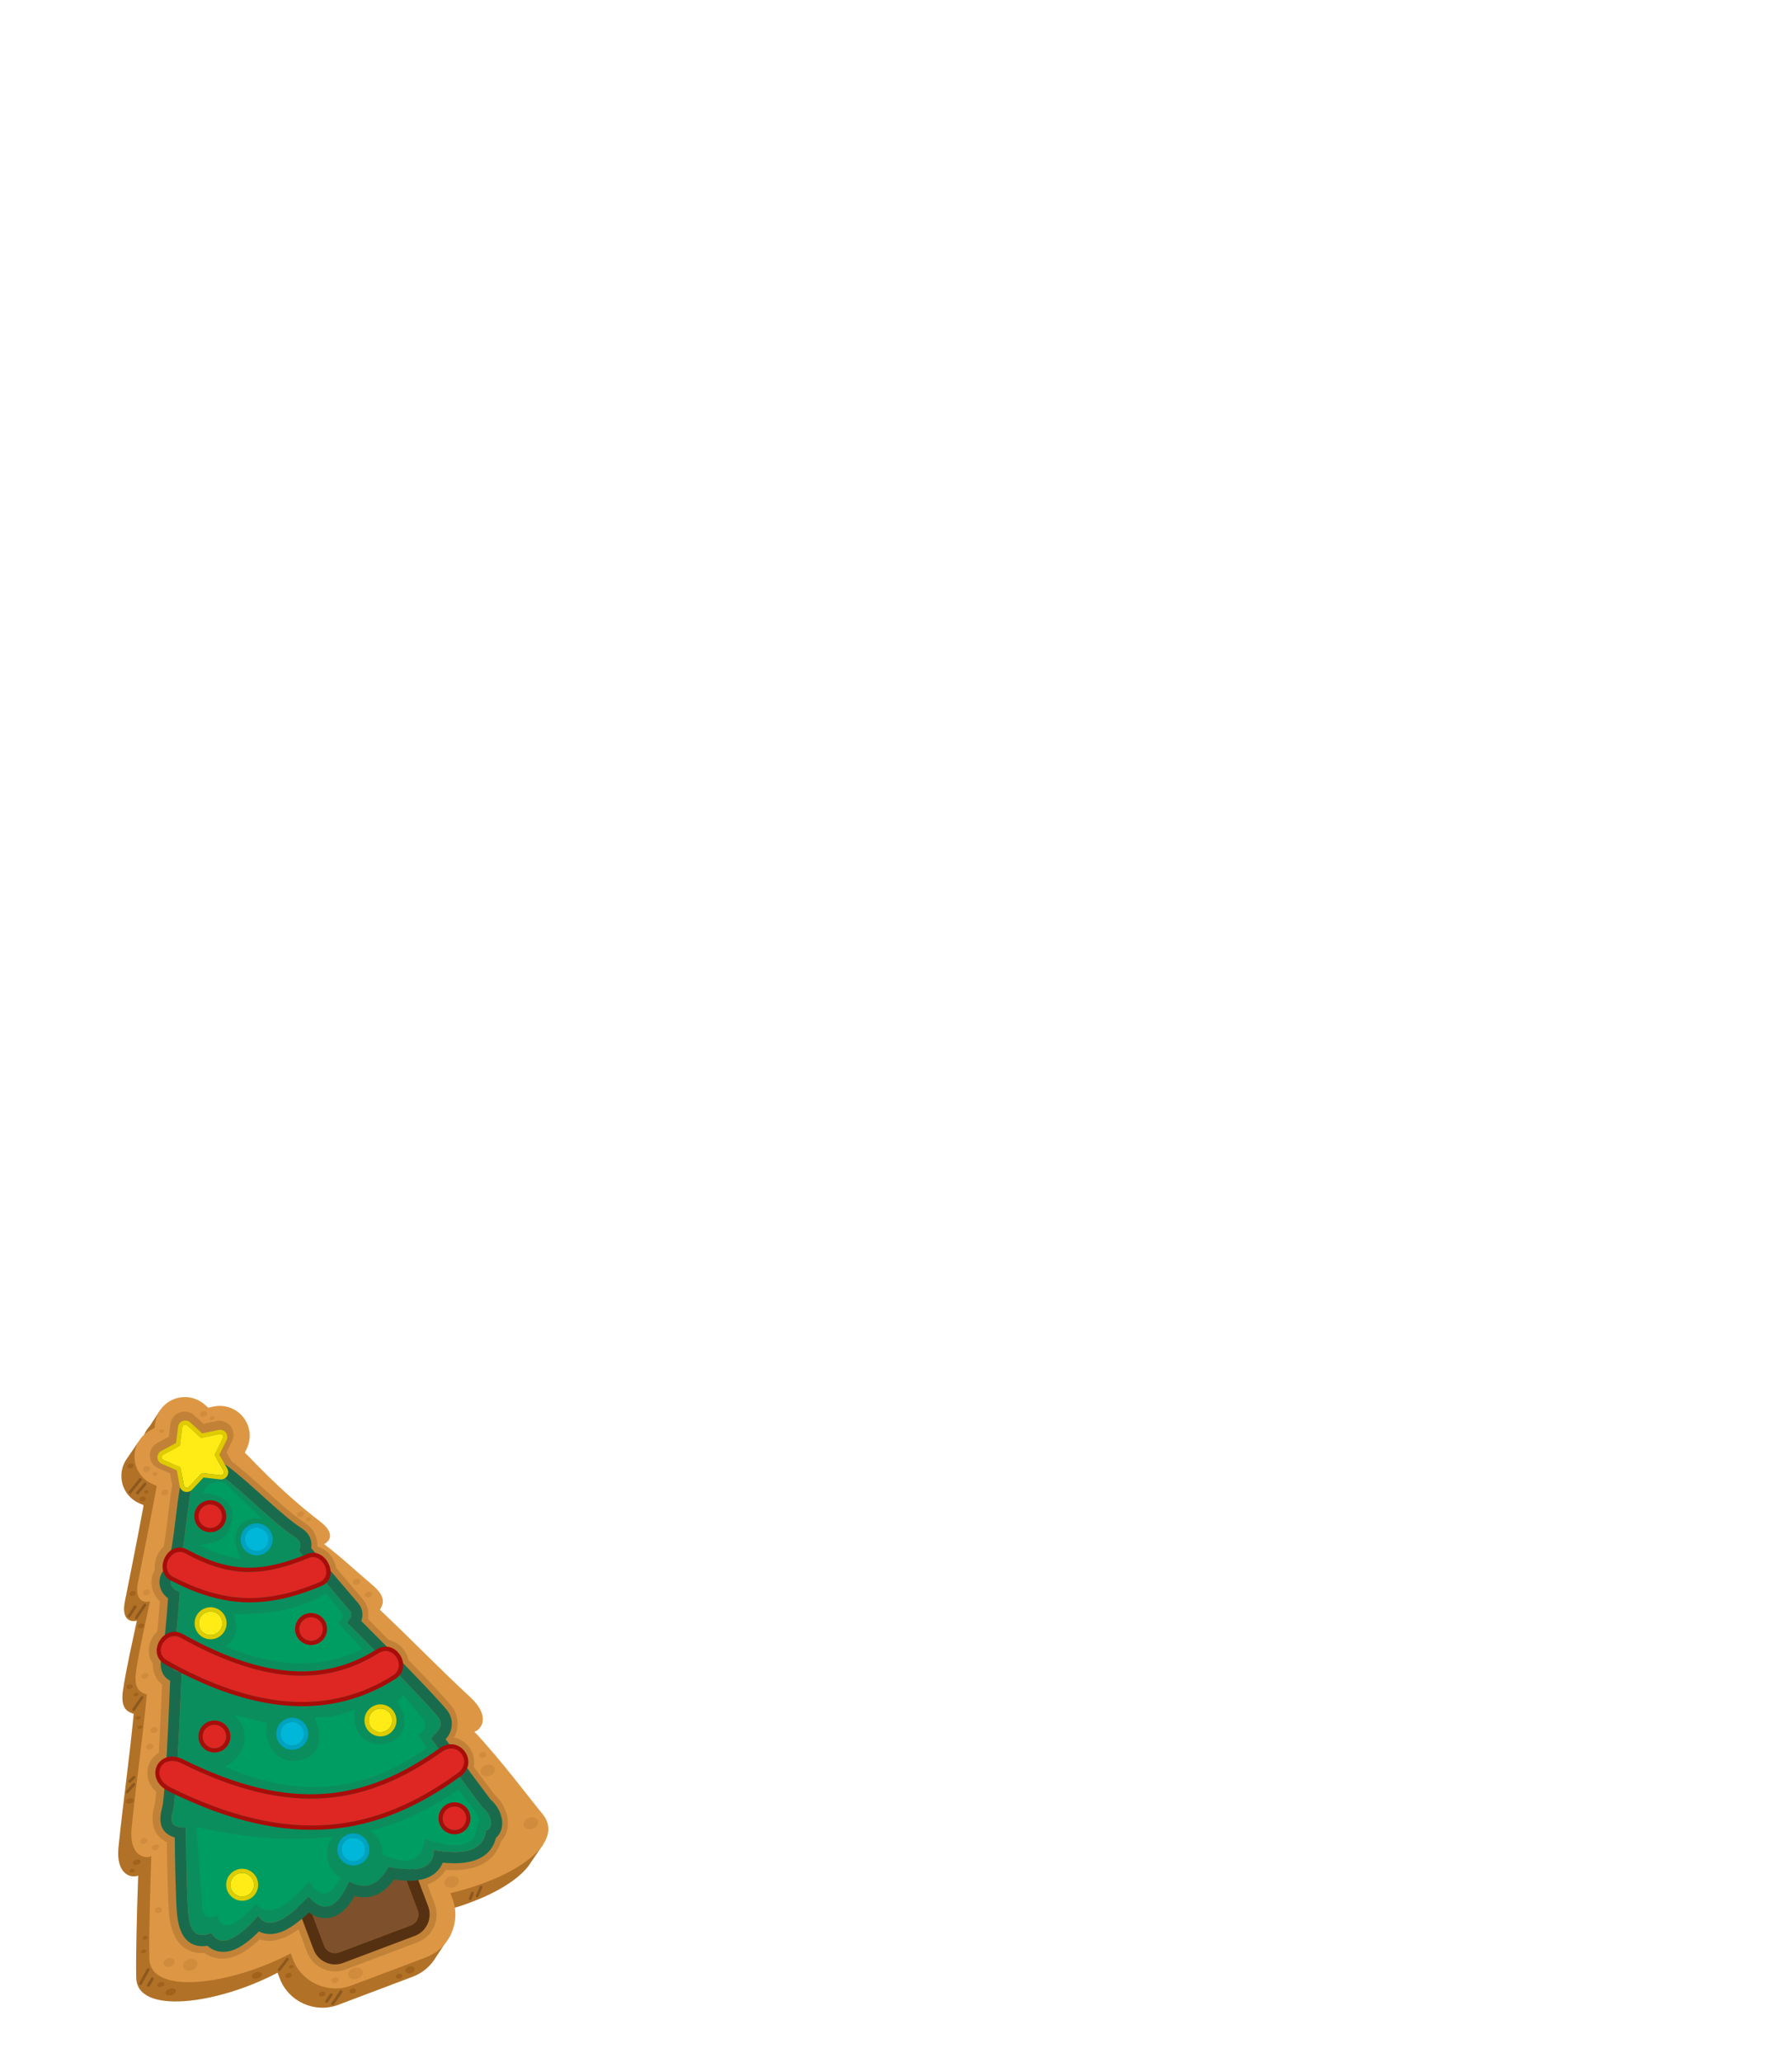 <?xml version="1.0" encoding="UTF-8" standalone="no"?>
<!DOCTYPE svg PUBLIC "-//W3C//DTD SVG 1.1//EN" "http://www.w3.org/Graphics/SVG/1.1/DTD/svg11.dtd">
<svg width="100%" height="100%" viewBox="0 0 300 345" version="1.1" xmlns="http://www.w3.org/2000/svg" xmlns:xlink="http://www.w3.org/1999/xlink" xml:space="preserve" xmlns:serif="http://www.serif.com/" style="fill-rule:evenodd;clip-rule:evenodd;stroke-linejoin:round;stroke-miterlimit:2;">
    <g id="Cookie" transform="matrix(0.448,-0.142,0.142,0.448,-51.702,222.423)">
        <g transform="matrix(0.944,-0.051,0.051,0.944,51.741,102.561)">
            <path d="M107.338,-17.18C110.65,-16.499 113.51,-14.357 115.078,-11.359L115.082,-11.353L115.883,-9.817L117.781,-9.549C122.056,-8.946 125.543,-5.983 126.891,-2.024C128.295,2.098 127.217,6.643 124.031,9.701L122.872,10.813L122.936,11.177C123.831,12.721 129.907,28.677 140.212,45.192C144.187,51.562 140.679,53.493 138.564,53.63C143.07,60.754 145.759,66.585 150.075,74.28C153.771,80.868 151.275,82.705 149.532,84.226C157.257,100.086 161.744,110.89 169.784,127.075C174.496,136.56 169.336,139.943 166.632,139.755C172.314,153.457 177.249,170.684 179.67,177.704C179.773,178.001 179.862,178.295 179.938,178.586L183.238,183.415C183.238,183.415 176.619,188.032 176.415,188.192C169.449,193.693 153.875,195.621 136.686,193.441L136.683,194.774L138.514,203.015C138.514,203.015 130.337,208.941 130.179,209.069C127.234,211.411 123.505,212.808 119.453,212.799L89.561,212.799C80.073,212.799 72.37,205.096 72.37,195.609L72.37,193.403C46.82,196.587 17.283,189.594 21.845,176.458C24.281,169.444 30.435,154.315 36.147,140.626C33.443,140.808 28.291,137.414 33.023,127.939C41.099,111.771 48.313,98.904 56.073,83.062C54.333,81.537 51.841,79.695 55.551,73.115C59.884,65.429 65.069,57.757 69.59,50.643C67.475,50.502 63.972,48.563 67.961,42.202C78.302,25.709 86.282,12.678 87.179,11.136L87.244,10.772L86.087,9.657C82.909,6.593 81.84,2.045 83.254,-2.073C83.882,-3.905 84.967,-5.521 86.376,-6.789C86.792,-7.162 87.235,-7.506 87.703,-7.815L94.005,-12.221L94.856,-10.943L95.087,-11.383C96.196,-13.491 97.944,-15.174 100.038,-16.22L105.766,-20.405L107.338,-17.18Z" style="fill:#b17127;"/>
        </g>
        <g transform="matrix(0.944,-0.051,0.051,0.944,58.269,97.424)">
            <path d="M119.453,212.799L89.561,212.799C80.073,212.799 72.37,205.096 72.37,195.609L72.37,193.403C46.82,196.587 17.283,189.594 21.845,176.458C24.281,169.444 30.435,154.315 36.147,140.626C33.443,140.808 28.291,137.414 33.023,127.939C41.099,111.771 48.313,98.904 56.073,83.062C54.333,81.537 51.841,79.695 55.551,73.115C59.884,65.429 65.069,57.757 69.59,50.643C67.475,50.502 63.972,48.563 67.961,42.202C78.302,25.709 86.282,12.678 87.179,11.136L87.244,10.772L86.087,9.657C82.909,6.593 81.84,2.045 83.254,-2.073C84.61,-6.03 88.104,-8.985 92.379,-9.578L94.278,-9.842L95.083,-11.376L95.087,-11.383C97.02,-15.058 100.895,-17.44 105.161,-17.413L105.161,-17.411C109.369,-17.375 113.175,-14.998 115.078,-11.359L115.082,-11.353L115.883,-9.817L117.781,-9.549C122.056,-8.946 125.543,-5.983 126.891,-2.024C128.295,2.098 127.217,6.643 124.031,9.701L122.872,10.813L122.936,11.177C123.831,12.721 129.907,28.677 140.212,45.192C144.187,51.562 140.679,53.493 138.564,53.63C143.07,60.754 145.759,66.585 150.075,74.28C153.771,80.868 151.275,82.705 149.532,84.226C157.257,100.086 161.744,110.89 169.784,127.075C174.496,136.56 169.336,139.943 166.632,139.755C172.314,153.457 177.249,170.684 179.67,177.704C184.204,190.849 162.229,196.68 136.686,193.441L136.681,195.646C136.661,205.134 128.941,212.82 119.453,212.799Z" style="fill:#dd9744;"/>
        </g>
        <g transform="matrix(1,0,0,1,-2.374,-2.622)">
            <ellipse cx="91.382" cy="275.532" rx="1.329" ry="0.815" style="fill:#a1621b;"/>
        </g>
        <g transform="matrix(1.425,0,0,1.425,-38.639,-116.155)">
            <ellipse cx="91.382" cy="275.532" rx="1.329" ry="0.815" style="fill:#a1621b;"/>
        </g>
        <g transform="matrix(1.425,0,0,1.425,-7.567,-112.506)">
            <ellipse cx="91.382" cy="275.532" rx="1.329" ry="0.815" style="fill:#a1621b;"/>
        </g>
        <g transform="matrix(0.718,0,0,0.773,21.069,46.816)">
            <ellipse cx="91.382" cy="275.532" rx="1.329" ry="0.815" style="fill:#a1621b;"/>
        </g>
        <g transform="matrix(0.718,0,0,0.773,23.089,42.388)">
            <ellipse cx="91.382" cy="275.532" rx="1.329" ry="0.815" style="fill:#a1621b;"/>
        </g>
        <g transform="matrix(0.718,0,0,0.773,25.937,18.189)">
            <ellipse cx="91.382" cy="275.532" rx="1.329" ry="0.815" style="fill:#a1621b;"/>
        </g>
        <g transform="matrix(1.072,0,0,1.153,-3.973,-88.915)">
            <ellipse cx="91.382" cy="275.532" rx="1.329" ry="0.815" style="fill:#a1621b;"/>
        </g>
        <g transform="matrix(1.072,0,0,1.153,0.208,-110.457)">
            <ellipse cx="91.382" cy="275.532" rx="1.329" ry="0.815" style="fill:#a1621b;"/>
        </g>
        <g transform="matrix(0.668,0,0,0.718,48.508,-14.534)">
            <ellipse cx="91.382" cy="275.532" rx="1.329" ry="0.815" style="fill:#a1621b;"/>
        </g>
        <g transform="matrix(0.668,0,0,0.718,48.969,-17.9)">
            <ellipse cx="91.382" cy="275.532" rx="1.329" ry="0.815" style="fill:#a1621b;"/>
        </g>
        <g transform="matrix(0.668,0,0,0.718,50.743,-26.034)">
            <ellipse cx="91.382" cy="275.532" rx="1.329" ry="0.815" style="fill:#a1621b;"/>
        </g>
        <g transform="matrix(0.841,0,0,1.023,33.556,-113.434)">
            <ellipse cx="91.382" cy="275.532" rx="1.329" ry="0.815" style="fill:#a1621b;"/>
        </g>
        <g transform="matrix(0.841,0,0,1.023,44.043,-132.815)">
            <ellipse cx="91.382" cy="275.532" rx="1.329" ry="0.815" style="fill:#a1621b;"/>
        </g>
        <g transform="matrix(0.841,0,0,1.023,44.646,-144.684)">
            <ellipse cx="91.382" cy="275.532" rx="1.329" ry="0.815" style="fill:#a1621b;"/>
        </g>
        <g transform="matrix(0.841,0,0,1.023,58.251,-175.721)">
            <ellipse cx="91.382" cy="275.532" rx="1.329" ry="0.815" style="fill:#a1621b;"/>
        </g>
        <g transform="matrix(0.841,0,0,1.023,57.578,-188.264)">
            <ellipse cx="91.382" cy="275.532" rx="1.329" ry="0.815" style="fill:#a1621b;"/>
        </g>
        <g transform="matrix(0.588,0,0,0.715,83.3,-92.896)">
            <ellipse cx="91.382" cy="275.532" rx="1.329" ry="0.815" style="fill:#a1621b;"/>
        </g>
        <g transform="matrix(0.588,0,0,0.715,81.509,83.897)">
            <ellipse cx="91.382" cy="275.532" rx="1.329" ry="0.815" style="fill:#a1621b;"/>
        </g>
        <g transform="matrix(0.863,0,0,1.049,54.505,-5.483)">
            <ellipse cx="91.382" cy="275.532" rx="1.329" ry="0.815" style="fill:#a1621b;"/>
        </g>
        <g transform="matrix(0.863,0,0,1.049,63.884,4.44)">
            <ellipse cx="91.382" cy="275.532" rx="1.329" ry="0.815" style="fill:#a1621b;"/>
        </g>
        <g transform="matrix(0.863,0,0,1.049,74.641,6.671)">
            <ellipse cx="91.382" cy="275.532" rx="1.329" ry="0.815" style="fill:#a1621b;"/>
        </g>
        <g transform="matrix(0.863,0,0,1.049,91.983,6.671)">
            <ellipse cx="91.382" cy="275.532" rx="1.329" ry="0.815" style="fill:#a1621b;"/>
        </g>
        <g transform="matrix(1.275,0,0,1.551,58.691,-132.602)">
            <ellipse cx="91.382" cy="275.532" rx="1.329" ry="0.815" style="fill:#a1621b;"/>
        </g>
        <path d="M137.239,100.901C137.472,100.753 137.781,100.823 137.929,101.056C138.077,101.289 138.007,101.598 137.774,101.746L134.209,104.004C133.976,104.152 133.667,104.083 133.519,103.85C133.371,103.616 133.441,103.307 133.674,103.16L137.239,100.901ZM131.758,102.937C131.527,103.088 131.217,103.024 131.066,102.794C130.914,102.563 130.978,102.253 131.209,102.101L136.125,98.868C136.355,98.717 136.665,98.781 136.817,99.011C136.969,99.242 136.905,99.552 136.674,99.704L131.758,102.937ZM118.159,144.825C117.946,145 117.63,144.968 117.456,144.755C117.281,144.541 117.312,144.226 117.526,144.051L120.582,141.549C120.795,141.374 121.11,141.405 121.285,141.619C121.46,141.832 121.429,142.148 121.215,142.323L118.159,144.825ZM120.412,146.18C120.196,146.352 119.881,146.316 119.71,146.1C119.538,145.883 119.574,145.569 119.79,145.397L124.086,141.987C124.302,141.815 124.617,141.852 124.789,142.068C124.96,142.284 124.924,142.599 124.708,142.77L120.412,146.18ZM109.646,177.053C109.428,177.222 109.113,177.182 108.944,176.964C108.775,176.746 108.814,176.432 109.032,176.263L113.196,173.03C113.414,172.861 113.728,172.9 113.897,173.118C114.066,173.336 114.027,173.65 113.809,173.82L109.646,177.053ZM100.519,201.025C100.27,201.143 99.972,201.038 99.853,200.788C99.734,200.539 99.84,200.241 100.089,200.122L101.949,199.236C102.199,199.118 102.497,199.224 102.616,199.473C102.734,199.722 102.629,200.02 102.379,200.139L100.519,201.025ZM98.609,204.282C98.371,204.422 98.065,204.342 97.925,204.104C97.785,203.866 97.864,203.56 98.102,203.42L101.114,201.648C101.352,201.508 101.658,201.588 101.798,201.826C101.938,202.064 101.859,202.37 101.621,202.51L98.609,204.282ZM206.333,277.227C206.151,277.435 205.835,277.455 205.627,277.274C205.42,277.092 205.399,276.776 205.581,276.568L207.826,274.006C208.008,273.798 208.324,273.777 208.531,273.959C208.739,274.141 208.76,274.457 208.578,274.665L206.333,277.227ZM203.693,277.393C203.519,277.608 203.204,277.641 202.99,277.468C202.775,277.294 202.742,276.979 202.915,276.765L204.253,275.109C204.426,274.895 204.741,274.861 204.956,275.035C205.171,275.208 205.204,275.523 205.031,275.738L203.693,277.393ZM145.57,298.336C145.352,298.506 145.038,298.467 144.868,298.249C144.699,298.031 144.738,297.717 144.955,297.547L149.136,294.288C149.354,294.118 149.668,294.157 149.838,294.375C150.008,294.592 149.969,294.907 149.751,295.076L145.57,298.336ZM143.796,296.85C143.577,297.018 143.263,296.977 143.095,296.758C142.927,296.54 142.968,296.225 143.186,296.057L145.489,294.286C145.708,294.117 146.022,294.158 146.19,294.377C146.359,294.596 146.318,294.91 146.099,295.078L143.796,296.85ZM131.093,281.026C130.867,281.184 130.555,281.128 130.397,280.902C130.239,280.676 130.295,280.364 130.521,280.206L134.383,277.513C134.609,277.355 134.921,277.411 135.079,277.637C135.237,277.864 135.181,278.176 134.955,278.333L131.093,281.026ZM86.398,269.65C86.603,269.466 86.92,269.483 87.104,269.689C87.288,269.894 87.27,270.211 87.065,270.395L85.045,272.202C84.839,272.386 84.523,272.368 84.339,272.163C84.155,271.957 84.173,271.641 84.378,271.457L86.398,269.65ZM82.532,270.786C82.333,270.977 82.016,270.971 81.825,270.772C81.633,270.573 81.639,270.256 81.838,270.065L85.951,266.109C86.149,265.918 86.466,265.924 86.658,266.123C86.849,266.322 86.843,266.638 86.644,266.83L82.532,270.786Z" style="fill:#8c581d;"/>
        <g transform="matrix(1.31,0,0,1,-28.959,-1.307)">
            <path d="M93.996,266.064C94.846,266.064 95.537,266.755 95.537,267.605C95.537,268.456 94.846,269.147 93.996,269.147C93.145,269.147 92.455,268.456 92.455,267.605C92.455,266.755 93.145,266.064 93.996,266.064ZM99.282,268.637C100.405,268.637 101.317,269.549 101.317,270.672C101.317,271.795 100.405,272.707 99.282,272.707C98.158,272.707 97.246,271.795 97.246,270.672C97.246,269.549 98.158,268.637 99.282,268.637ZM141.422,289.356C142.546,289.356 143.458,290.268 143.458,291.392C143.458,292.515 142.546,293.427 141.422,293.427C140.299,293.427 139.387,292.515 139.387,291.392C139.387,290.268 140.299,289.356 141.422,289.356ZM173.869,268.637C174.993,268.637 175.905,269.549 175.905,270.672C175.905,271.795 174.993,272.707 173.869,272.707C172.746,272.707 171.834,271.795 171.834,270.672C171.834,269.549 172.746,268.637 173.869,268.637ZM199.219,257.263C200.342,257.263 201.254,258.175 201.254,259.299C201.254,260.422 200.342,261.334 199.219,261.334C198.095,261.334 197.183,260.422 197.183,259.299C197.183,258.175 198.095,257.263 199.219,257.263ZM192.364,234.676C193.488,234.676 194.4,235.588 194.4,236.712C194.4,237.835 193.488,238.747 192.364,238.747C191.241,238.747 190.329,237.835 190.329,236.712C190.329,235.588 191.241,234.676 192.364,234.676ZM175.905,163.158C176.466,163.158 176.922,163.613 176.922,164.175C176.922,164.737 176.466,165.193 175.905,165.193C175.343,165.193 174.887,164.737 174.887,164.175C174.887,163.613 175.343,163.158 175.905,163.158ZM173.869,157.577C174.431,157.577 174.887,158.033 174.887,158.595C174.887,159.156 174.431,159.612 173.869,159.612C173.308,159.612 172.852,159.156 172.852,158.595C172.852,158.033 173.308,157.577 173.869,157.577ZM192.364,229.909C192.926,229.909 193.382,230.365 193.382,230.927C193.382,231.488 192.926,231.944 192.364,231.944C191.803,231.944 191.347,231.488 191.347,230.927C191.347,230.365 191.803,229.909 192.364,229.909ZM99.919,226.056C100.48,226.056 100.936,226.512 100.936,227.074C100.936,227.635 100.48,228.091 99.919,228.091C99.357,228.091 98.901,227.635 98.901,227.074C98.901,226.512 99.357,226.056 99.919,226.056ZM97.434,222.601C97.996,222.601 98.452,223.057 98.452,223.619C98.452,224.181 97.996,224.637 97.434,224.637C96.873,224.637 96.417,224.181 96.417,223.619C96.417,223.057 96.873,222.601 97.434,222.601ZM95.537,247.646C96.099,247.646 96.555,248.102 96.555,248.664C96.555,249.226 96.099,249.682 95.537,249.682C94.975,249.682 94.519,249.226 94.519,248.664C94.519,248.102 94.975,247.646 95.537,247.646ZM135.556,290.495C136.118,290.495 136.574,290.951 136.574,291.513C136.574,292.075 136.118,292.531 135.556,292.531C134.994,292.531 134.538,292.075 134.538,291.513C134.538,290.951 134.994,290.495 135.556,290.495ZM106.708,191.245C107.27,191.245 107.726,191.701 107.726,192.263C107.726,192.825 107.27,193.281 106.708,193.281C106.147,193.281 105.691,192.825 105.691,192.263C105.691,191.701 106.147,191.245 106.708,191.245ZM109.243,186.063C109.805,186.063 110.261,186.519 110.261,187.081C110.261,187.643 109.805,188.099 109.243,188.099C108.682,188.099 108.226,187.643 108.226,187.081C108.226,186.519 108.682,186.063 109.243,186.063ZM111.279,166.732C111.84,166.732 112.296,167.188 112.296,167.749C112.296,168.311 111.84,168.767 111.279,168.767C110.717,168.767 110.261,168.311 110.261,167.749C110.261,167.188 110.717,166.732 111.279,166.732ZM118.529,138.564C119.09,138.564 119.546,139.02 119.546,139.582C119.546,140.143 119.09,140.599 118.529,140.599C117.967,140.599 117.511,140.143 117.511,139.582C117.511,139.02 117.967,138.564 118.529,138.564ZM131.507,106.61C132.069,106.61 132.525,107.066 132.525,107.628C132.525,108.189 132.069,108.645 131.507,108.645C130.946,108.645 130.49,108.189 130.49,107.628C130.49,107.066 130.946,106.61 131.507,106.61ZM128.668,96.712C129.23,96.712 129.686,97.168 129.686,97.729C129.686,98.291 129.23,98.747 128.668,98.747C128.107,98.747 127.651,98.291 127.651,97.729C127.651,97.168 128.107,96.712 128.668,96.712ZM130.49,99.621C130.872,99.621 131.182,99.931 131.182,100.313C131.182,100.695 130.872,101.005 130.49,101.005C130.108,101.005 129.798,100.695 129.798,100.313C129.798,99.931 130.108,99.621 130.49,99.621ZM135.702,85.744C136.084,85.744 136.394,86.054 136.394,86.436C136.394,86.818 136.084,87.128 135.702,87.128C135.32,87.128 135.01,86.818 135.01,86.436C135.01,86.054 135.32,85.744 135.702,85.744ZM149.865,86.778C150.247,86.778 150.557,87.088 150.557,87.47C150.557,87.852 150.247,88.162 149.865,88.162C149.483,88.162 149.172,87.852 149.172,87.47C149.172,87.088 149.483,86.778 149.865,86.778ZM147.992,84.176C148.537,84.176 148.979,84.618 148.979,85.162C148.979,85.707 148.537,86.148 147.992,86.148C147.448,86.148 147.006,85.707 147.006,85.162C147.006,84.618 147.448,84.176 147.992,84.176ZM164.888,128.654C165.433,128.654 165.874,129.096 165.874,129.64C165.874,130.184 165.433,130.626 164.888,130.626C164.344,130.626 163.902,130.184 163.902,129.64C163.902,129.096 164.344,128.654 164.888,128.654ZM166.556,131.475C166.931,131.475 167.237,131.78 167.237,132.156C167.237,132.532 166.931,132.837 166.556,132.837C166.18,132.837 165.874,132.532 165.874,132.156C165.874,131.78 166.18,131.475 166.556,131.475Z" style="fill:#d08c3c;"/>
        </g>
        <g transform="matrix(0.944,-0.051,0.051,0.944,58.269,96.959)">
            <path d="M81.733,33.62C85.245,27.603 89.14,19.492 92.525,13.744C92.627,13.571 92.728,13.4 92.83,13.231L93.64,8.698L90.204,5.387C88.703,3.941 88.197,1.795 88.864,-0.149C89.507,-2.025 91.167,-3.422 93.195,-3.704C93.195,-3.704 98.114,-4.387 98.114,-4.387L100.336,-8.622C101.254,-10.368 103.097,-11.495 105.123,-11.482C107.156,-11.469 108.987,-10.311 109.874,-8.56L112.043,-4.299L116.952,-3.554C118.977,-3.247 120.619,-1.829 121.239,0.055C121.881,2.007 121.347,4.147 119.829,5.574L116.352,8.841L116.999,12.748C122.551,21.356 129.073,36.607 134.365,43.711C136.421,46.472 136.896,48.936 136.636,51.25C136.539,52.11 136.321,52.991 135.945,53.895C135.945,53.895 136.078,54.262 136.077,54.261C138.214,55.888 139.577,58.577 139.788,61.407C139.856,62.334 139.807,63.261 139.639,64.148L144.815,78.519C145.772,81.174 145.44,84.035 144.073,86.345C145.266,88.98 146.886,92.576 148.673,96.589C150.83,97.943 152.284,100.222 152.797,102.729C153.03,103.865 153.068,105.037 152.904,106.17C156.654,114.753 160.292,123.366 161.841,127.852C163.318,132.131 161.965,136.771 158.663,139.608C160.704,140.855 162.114,142.87 162.726,145.094C163.398,147.537 163.112,150.245 161.688,152.475C163.339,158.209 164.939,163.77 165.317,165.083C167.236,168.634 167.58,173.393 166.344,176.742C165.375,179.367 163.678,181.345 161.386,182.424C157.056,188.083 149.654,190.368 138.091,185.097C136.769,186.136 135.268,186.89 133.593,187.358C132.439,187.68 131.145,187.855 129.708,187.832L129.708,195.609C129.708,201.823 124.663,206.868 118.449,206.868L89.561,206.868C83.346,206.868 78.301,201.823 78.301,195.609L78.301,186.45C75.508,187.213 73.14,187.528 71.191,187.484C67.795,187.407 65.195,186.378 63.221,184.823C58.787,186.689 55.135,187.5 52.328,187.484C48.932,187.466 46.281,186.424 44.246,184.754C43.38,184.043 42.608,183.201 41.955,182.216C39.145,181.41 37.267,179.947 35.975,178.291C33.529,175.156 32.979,170.172 34.572,164.295C36.044,158.864 40.793,145.603 43.475,138.236C41.952,136.671 41.24,135.03 40.939,133.515C40.417,130.89 41.128,127.54 43.972,123.668C44.476,122.982 45.327,121.334 46.42,119.071C44.104,114.556 45.47,110.287 48.064,107.873C49.265,106.755 50.811,105.958 52.544,105.668C56.352,97.051 60.4,87.55 62.743,82.014C62.681,81.913 62.622,81.811 62.566,81.71C61.341,79.5 60.982,76.609 62.276,73.343C61.397,69.965 62.82,66.552 65.451,64.332C66.253,63.656 67.159,63.101 68.122,62.701C69.817,59.365 71.421,55.913 73.034,52.47C72.239,50.768 71.955,49.09 72.024,47.589C72.144,44.981 73.213,42.473 75.498,40.582C75.965,38.729 77.027,36.984 78.491,35.642C79.449,34.765 80.556,34.071 81.733,33.62Z" style="fill:#c18238;"/>
        </g>
        <g transform="matrix(0.944,-0.051,0.051,0.944,58.269,96.959)">
            <path d="M122.84,177.599C122.84,175.176 120.872,173.208 118.449,173.208L89.561,173.208C87.137,173.208 85.169,175.176 85.169,177.599L85.169,195.609C85.169,198.032 87.137,200 89.561,200L118.449,200C120.872,200 122.84,198.032 122.84,195.609L122.84,177.599Z" style="fill:#7e512c;"/>
        </g>
        <g transform="matrix(0.944,-0.051,0.051,0.944,58.269,96.959)">
            <path d="M127.073,177.599L127.073,195.609C127.073,200.368 123.209,204.233 118.449,204.233L89.561,204.233C84.801,204.233 80.936,200.368 80.936,195.609L80.936,177.599C80.936,172.84 84.801,168.975 89.561,168.975L118.449,168.975C123.209,168.975 127.073,172.84 127.073,177.599ZM122.84,177.599C122.84,175.176 120.872,173.208 118.449,173.208L89.561,173.208C87.137,173.208 85.169,175.176 85.169,177.599L85.169,195.609C85.169,198.032 87.137,200 89.561,200L118.449,200C120.872,200 122.84,198.032 122.84,195.609L122.84,177.599Z" style="fill:#563111;"/>
        </g>
        <g transform="matrix(0.222,-0.012,0.012,0.222,-155.293,-20.528)">
            <g transform="matrix(1,0,0,1,-10.778,82.771)">
                <path d="M1610.98,1247.95C1598.22,1273.21 1570.73,1276.19 1522.36,1247.58C1512.06,1271.85 1488.88,1275.94 1444.8,1247.26C1422.32,1266.23 1399.84,1272.76 1377.36,1246.98C1344.38,1280.28 1320.72,1281.86 1307.83,1246.68C1253.48,1273.16 1226.76,1270.98 1221.7,1246.33C1173.46,1272.31 1146.84,1272.05 1141.51,1245.99C1112.38,1245.6 1111.59,1227.5 1118,1203.87C1126.72,1171.68 1163.09,1073.65 1163.09,1073.65C1140.6,1064.67 1142.06,1056.01 1153.35,1040.64C1167.65,1021.18 1245.11,837.239 1245.11,837.239C1231.12,833.612 1230.73,824.945 1238.19,813.652C1256.64,784.285 1271.52,750.265 1287.21,717.297C1274.88,706.293 1275.54,694.129 1288.42,688.944C1314.7,678.358 1365.64,540.288 1387.98,540.288C1414.23,540.288 1458.25,656.565 1491.01,700.546C1497.31,709.005 1496.24,714.875 1488.89,723.037C1488.89,723.037 1521.73,814.185 1531.42,841.114C1532.99,845.46 1531.38,850.313 1527.53,852.862C1524.05,855.164 1520.49,857.521 1520.49,857.521C1520.49,857.521 1588,1005.06 1603.75,1050.68C1606.51,1058.68 1602.92,1067.49 1595.36,1071.29C1588.25,1074.86 1580.92,1078.55 1580.92,1078.55L1619.13,1211.32C1628.22,1224.4 1626.38,1248.51 1610.98,1247.95Z" style="fill:#0b8e5e;"/>
            </g>
            <g transform="matrix(4.496,0.241,-0.241,4.496,693.308,129.808)">
                <path d="M161.065,255.826C154.173,262.443 151.52,259.324 150,253.6C138.103,261.183 131.983,260.837 129.498,255.502C119.372,261.594 114.964,261.151 115.173,255.433C110.743,255.614 110.076,253.246 111.367,249.551L117.664,223.116C131.475,231.251 146.119,237.825 162.843,241.118C160.258,242.9 158.562,245.882 158.562,249.257C158.562,251.778 159.508,254.08 161.065,255.826ZM176.055,242.967C176.382,242.994 176.71,243.021 177.038,243.046C188.203,243.899 199.367,241.964 210.531,238.755L213.715,247.475C214.668,250.063 214.399,251.899 212.953,253.011C209.966,260.746 202.564,257.875 193.854,251.765C190.658,258.72 185.632,259.365 178.007,252.665C177.802,252.931 177.598,253.185 177.396,253.428C177.988,252.161 178.318,250.747 178.318,249.257C178.318,246.868 177.469,244.676 176.055,242.967ZM202.061,200.905L206.148,211.05C206.667,212.471 206.501,214.891 202.819,215.859L204.231,221.067C176.293,230.326 153.483,223.102 133.812,205.787C142.963,204.343 146.567,195.624 142.449,189.234L152.856,195.49C149.205,200.892 151.241,209.687 158.171,211.323C166.339,213.251 170.406,208.025 169.464,198.756C174.007,200.195 178.799,200.934 184.08,200.306C181.327,205.166 181.358,213.504 190.501,215.143C198.393,216.047 201.6,209.645 199.138,202.023L202.061,200.905ZM186.618,157.958L189.663,165.266C190.499,167.16 189.712,168.52 187.614,169.085L193.095,180.711C177.021,183.08 162.242,177.826 146.758,164.989C151.034,164.109 153.296,160.868 153.291,154.969C164.278,158.654 175.336,160.774 186.618,157.958ZM149.082,127.885C152.903,128.454 156.956,129.412 159.888,126.629C167.3,119.595 163.037,113.348 156.002,110.73C156.963,107.598 162.996,107.455 164.606,110.154L173.21,126.009C171.813,125.199 170.641,124.405 168.834,124.504C163.592,124.79 160.125,128.436 161.651,136.993C156.677,134.741 152.638,131.554 149.082,127.885Z" style="fill:#009d63;"/>
            </g>
            <g transform="matrix(1,-6.93889e-18,6.93889e-18,1,-10.778,82.771)">
                <path d="M1281.12,672.473C1281.65,671.963 1284.71,669.018 1286.58,666.631C1290.66,661.407 1295.03,654.554 1299.59,646.776C1314.68,621.084 1331.49,586.019 1346.07,561.258C1354.69,546.621 1363,535.289 1369.71,529.651C1376.2,524.211 1382.63,522.276 1387.98,522.276C1393.43,522.276 1399.38,523.945 1405.44,527.972C1413.02,533.003 1421.83,543.088 1430.72,556.778C1454.56,593.458 1482.7,659.23 1505.46,689.787C1512.06,698.649 1513.81,706.488 1512.97,713.916C1512.54,717.741 1511.32,721.688 1509.04,725.808L1548.37,835.01C1551.93,844.882 1549.63,855.69 1542.87,863.224C1559.84,900.644 1607.78,1007.15 1620.77,1044.8C1626.48,1061.33 1619.07,1079.53 1603.45,1087.38L1602.36,1087.93C1602.36,1087.93 1635.75,1203.92 1635.74,1203.91C1642.89,1216.3 1644.42,1233.38 1640.02,1245.3C1636.65,1254.42 1630.65,1261.19 1622.23,1264.22L1622.22,1264.23C1605.83,1287.82 1576.11,1295.28 1528.34,1271.37C1522.78,1277.29 1516.03,1281.36 1508.15,1283.56C1493.74,1287.59 1473.16,1284.57 1445.87,1269.01C1431.23,1278.85 1416.37,1283.53 1401.86,1281.52C1393.79,1280.4 1385.57,1277.3 1377.39,1271.41C1368.13,1279.09 1359.53,1284.32 1351.77,1287.23C1341.25,1291.19 1331.64,1291.44 1323.06,1288.78C1314.47,1286.13 1306.32,1280.26 1299.57,1270.24C1276.73,1279.91 1258.91,1283.98 1245.87,1283.69C1234.14,1283.42 1225.14,1279.98 1218.38,1274.56C1216.79,1273.28 1215.3,1271.88 1213.92,1270.35C1193.85,1279.57 1177.61,1283.75 1165.42,1283.69C1153.95,1283.62 1144.95,1280.25 1138.08,1274.61C1134.24,1271.46 1130.97,1267.52 1128.43,1262.71C1116.91,1260.37 1109.46,1255.11 1104.61,1248.88C1095.93,1237.76 1094.97,1220 1100.62,1199.15C1107.35,1174.33 1130.31,1110.77 1140.84,1081.97C1132.65,1075.86 1129.11,1069.19 1127.88,1063.05C1126.12,1054.18 1129.21,1043.07 1138.83,1029.98C1150.45,1014.17 1204.29,887.663 1222.48,844.568C1220.94,842.887 1219.71,841.127 1218.73,839.352C1213.75,830.377 1213.91,817.853 1223.11,803.798C1239.18,778.158 1252.45,748.897 1266.02,719.998C1261.7,713.108 1260.09,706.175 1260.37,700.108C1260.89,688.876 1267.12,678.278 1281.12,672.473ZM1610.98,1247.95C1626.38,1248.51 1628.22,1224.4 1619.13,1211.32L1580.92,1078.55L1595.36,1071.29C1602.92,1067.49 1606.51,1058.68 1603.75,1050.68C1588,1005.06 1520.49,857.521 1520.49,857.521L1527.53,852.862C1531.38,850.313 1532.99,845.46 1531.42,841.114L1488.89,723.037C1496.24,714.875 1497.31,709.005 1491.01,700.546C1458.25,656.565 1414.23,540.288 1387.98,540.288C1365.64,540.288 1314.7,678.358 1288.42,688.944C1275.54,694.129 1274.88,706.293 1287.21,717.297C1271.52,750.265 1256.64,784.285 1238.19,813.652C1230.73,824.945 1231.12,833.612 1245.11,837.239C1245.11,837.239 1167.65,1021.18 1153.35,1040.64C1142.06,1056.01 1140.6,1064.67 1163.09,1073.65C1163.09,1073.65 1126.72,1171.68 1118,1203.87C1111.59,1227.5 1112.38,1245.6 1141.51,1245.99C1146.84,1272.05 1173.46,1272.31 1221.7,1246.33C1226.76,1270.98 1253.48,1273.16 1307.83,1246.68C1320.72,1281.86 1344.38,1280.28 1377.36,1246.98C1399.84,1272.76 1422.32,1266.23 1444.8,1247.26C1488.88,1275.94 1512.06,1271.85 1522.36,1247.58C1570.73,1276.19 1598.22,1273.21 1610.98,1247.95Z" style="fill:#186c4d;"/>
            </g>
            <g id="red" transform="matrix(1,0,0,1,-10.778,82.771)">
                <path d="M1571.01,1192.7C1581.41,1192.7 1589.86,1201.14 1589.86,1211.55C1589.86,1221.95 1581.41,1230.4 1571.01,1230.4C1560.6,1230.4 1552.15,1221.95 1552.15,1211.55C1552.15,1201.14 1560.6,1192.7 1571.01,1192.7ZM1257.38,934.299C1267.78,934.299 1276.23,942.747 1276.23,953.151C1276.23,963.556 1267.78,972.004 1257.38,972.004C1246.97,972.004 1238.53,963.556 1238.53,953.151C1238.53,942.747 1246.97,934.299 1257.38,934.299ZM1463.05,827.969C1473.45,827.969 1481.9,836.417 1481.9,846.822C1481.9,857.226 1473.45,865.674 1463.05,865.674C1452.64,865.674 1444.2,857.226 1444.2,846.822C1444.2,836.417 1452.64,827.969 1463.05,827.969ZM1375.74,601.95C1386.14,601.95 1394.59,610.397 1394.59,620.802C1394.59,631.207 1386.14,639.655 1375.74,639.655C1365.33,639.655 1356.89,631.207 1356.89,620.802C1356.89,610.397 1365.33,601.95 1375.74,601.95Z" style="fill:#de2622;"/>
                <path d="M1571.01,1185.94C1585.14,1185.94 1596.62,1197.41 1596.62,1211.55C1596.62,1225.67 1585.14,1237.15 1571.01,1237.15C1556.87,1237.15 1545.4,1225.67 1545.4,1211.55C1545.4,1197.41 1556.87,1185.94 1571.01,1185.94ZM1571.01,1192.7C1560.6,1192.7 1552.15,1201.14 1552.15,1211.55C1552.15,1221.95 1560.6,1230.4 1571.01,1230.4C1581.41,1230.4 1589.86,1221.95 1589.86,1211.55C1589.86,1201.14 1581.41,1192.7 1571.01,1192.7ZM1257.38,927.544C1271.51,927.545 1282.99,939.019 1282.99,953.151C1282.99,967.284 1271.51,978.758 1257.38,978.758C1243.24,978.758 1231.78,967.284 1231.78,953.151C1231.78,939.019 1243.24,927.545 1257.38,927.544ZM1257.38,934.299C1246.97,934.299 1238.53,942.747 1238.53,953.151C1238.53,963.556 1246.97,972.004 1257.38,972.004C1267.78,972.004 1276.23,963.556 1276.23,953.151C1276.23,942.747 1267.78,934.299 1257.38,934.299ZM1463.05,821.215C1477.18,821.215 1488.66,832.689 1488.66,846.822C1488.66,860.954 1477.18,872.429 1463.05,872.429C1448.91,872.429 1437.45,860.954 1437.45,846.822C1437.45,832.689 1448.91,821.215 1463.05,821.215ZM1463.05,827.969C1452.64,827.969 1444.2,836.417 1444.2,846.822C1444.2,857.226 1452.64,865.674 1463.05,865.674C1473.45,865.674 1481.9,857.226 1481.9,846.822C1481.9,836.417 1473.45,827.969 1463.05,827.969ZM1375.74,595.196C1389.86,595.196 1401.34,606.669 1401.34,620.802C1401.34,634.935 1389.86,646.409 1375.74,646.409C1361.6,646.409 1350.13,634.935 1350.13,620.802C1350.13,606.669 1361.6,595.196 1375.74,595.196ZM1375.74,601.95C1365.33,601.95 1356.89,610.397 1356.89,620.802C1356.89,631.207 1365.33,639.655 1375.74,639.655C1386.14,639.655 1394.59,631.207 1394.59,620.802C1394.59,610.397 1386.14,601.95 1375.74,601.95Z" style="fill:#a90c09;"/>
            </g>
            <g id="blue" transform="matrix(1,0,0,1,-10.778,82.771)">
                <path d="M1401.82,1182.19C1412.22,1182.19 1420.67,1190.63 1420.67,1201.04C1420.67,1211.45 1412.22,1219.89 1401.82,1219.89C1391.41,1219.89 1382.96,1211.45 1382.96,1201.04C1382.96,1190.63 1391.41,1182.19 1401.82,1182.19ZM1375.63,974.233C1386.04,974.233 1394.49,982.681 1394.49,993.086C1394.49,1003.49 1386.04,1011.94 1375.63,1011.94C1365.23,1011.94 1356.78,1003.49 1356.78,993.086C1356.78,982.681 1365.23,974.233 1375.63,974.233ZM1432.2,662.857C1442.61,662.857 1451.05,671.305 1451.05,681.71C1451.05,692.115 1442.61,700.562 1432.2,700.562C1421.8,700.562 1413.35,692.115 1413.35,681.71C1413.35,671.305 1421.8,662.857 1432.2,662.857Z" style="fill:#00b7d9;"/>
                <path d="M1401.82,1175.43C1415.95,1175.43 1427.43,1186.9 1427.43,1201.04C1427.43,1215.18 1415.95,1226.64 1401.82,1226.64C1387.68,1226.64 1376.21,1215.17 1376.21,1201.04C1376.21,1186.9 1387.68,1175.43 1401.82,1175.43ZM1401.82,1182.19C1391.41,1182.19 1382.96,1190.63 1382.96,1201.04C1382.96,1211.45 1391.41,1219.89 1401.82,1219.89C1412.22,1219.89 1420.67,1211.45 1420.67,1201.04C1420.67,1190.63 1412.22,1182.19 1401.82,1182.19ZM1375.63,967.479C1389.77,967.479 1401.25,978.954 1401.25,993.086C1401.25,1007.22 1389.77,1018.69 1375.63,1018.69C1361.51,1018.69 1350.03,1007.22 1350.03,993.086C1350.03,978.953 1361.51,967.479 1375.63,967.479ZM1375.63,974.233C1365.23,974.233 1356.78,982.681 1356.78,993.086C1356.78,1003.49 1365.23,1011.94 1375.63,1011.94C1386.04,1011.94 1394.49,1003.49 1394.49,993.086C1394.49,982.681 1386.04,974.233 1375.63,974.233ZM1432.2,656.102C1446.34,656.102 1457.8,667.577 1457.8,681.71C1457.8,695.843 1446.34,707.316 1432.2,707.316C1418.07,707.316 1406.59,695.843 1406.59,681.71C1406.59,667.577 1418.07,656.102 1432.2,656.102ZM1432.2,662.857C1421.8,662.857 1413.35,671.305 1413.35,681.71C1413.35,692.115 1421.8,700.562 1432.2,700.562C1442.61,700.562 1451.05,692.115 1451.05,681.71C1451.05,671.305 1442.61,662.857 1432.2,662.857Z" style="fill:#00a2c1;"/>
            </g>
            <g id="Yellow" transform="matrix(1,0,0,1,-10.778,82.771)">
                <path d="M1515.41,1004.11C1525.82,1004.11 1534.27,1012.55 1534.27,1022.96C1534.27,1033.36 1525.82,1041.81 1515.41,1041.81C1505.01,1041.81 1496.56,1033.36 1496.56,1022.96C1496.56,1012.55 1505.01,1004.11 1515.41,1004.11ZM1315.69,762.475C1326.1,762.475 1334.54,770.923 1334.54,781.328C1334.54,791.733 1326.1,800.18 1315.69,800.18C1305.29,800.18 1296.84,791.733 1296.84,781.328C1296.84,770.923 1305.29,762.475 1315.69,762.475ZM1215.14,1172.13C1225.55,1172.13 1234,1180.58 1234,1190.98C1234,1201.38 1225.55,1209.83 1215.14,1209.83C1204.74,1209.83 1196.29,1201.38 1196.29,1190.98C1196.29,1180.58 1204.74,1172.13 1215.14,1172.13Z" style="fill:#ffec17;"/>
                <path d="M1515.41,997.351C1529.55,997.351 1541.02,1008.83 1541.02,1022.96C1541.02,1037.09 1529.55,1048.56 1515.41,1048.56C1501.28,1048.56 1489.8,1037.09 1489.8,1022.96C1489.8,1008.83 1501.28,997.351 1515.41,997.351ZM1515.41,1004.11C1505.01,1004.11 1496.56,1012.55 1496.56,1022.96C1496.56,1033.36 1505.01,1041.81 1515.41,1041.81C1525.82,1041.81 1534.27,1033.36 1534.27,1022.96C1534.27,1012.55 1525.82,1004.11 1515.41,1004.11ZM1315.69,755.72C1329.83,755.721 1341.29,767.195 1341.29,781.328C1341.29,795.461 1329.83,806.934 1315.69,806.934C1301.56,806.934 1290.08,795.461 1290.08,781.328C1290.08,767.195 1301.56,755.721 1315.69,755.72ZM1315.69,762.475C1305.29,762.475 1296.84,770.923 1296.84,781.328C1296.84,791.733 1305.29,800.18 1315.69,800.18C1326.1,800.18 1334.54,791.733 1334.54,781.328C1334.54,770.923 1326.1,762.475 1315.69,762.475ZM1215.14,1165.37C1229.28,1165.37 1240.76,1176.85 1240.76,1190.98C1240.76,1205.11 1229.28,1216.59 1215.14,1216.59C1201.02,1216.59 1189.54,1205.11 1189.54,1190.98C1189.54,1176.85 1201.02,1165.37 1215.14,1165.37ZM1215.14,1172.13C1204.74,1172.13 1196.29,1180.58 1196.29,1190.98C1196.29,1201.38 1204.74,1209.83 1215.14,1209.83C1225.55,1209.83 1234,1201.38 1234,1190.98C1234,1180.58 1225.55,1172.13 1215.14,1172.13Z" style="fill:#dfcc00;"/>
            </g>
            <g transform="matrix(4.255,0,0,4.255,941.037,538.365)">
                <path d="M49.449,128.924C43.695,122.517 51.015,115.704 56.768,122.11C88.346,156.033 116.623,161.381 150.086,152.517C156.888,150.716 159.522,160.293 152.738,162.159C116.181,172.213 84.034,166.077 49.449,128.924ZM65.329,84.013C61.163,79.373 68.806,72.925 72.973,77.564C94.916,103.575 116.352,114.396 140.791,109.393C147.083,108.105 149.088,117.902 142.797,119.19C115.35,124.809 89.974,113.225 65.329,84.013ZM78.392,55.165C74.571,50.911 81.832,43.832 85.972,48.642C98.557,63.267 110.256,67.176 128.933,66.604C134.288,66.44 135.465,76.409 129.239,76.599C107.62,77.262 93.315,71.782 78.392,55.165Z" style="fill:#de2622;"/>
            </g>
            <g transform="matrix(4.255,0,0,4.255,941.037,538.365)">
                <path d="M64.135,85.058L64.131,85.053C61.366,81.953 62.451,78.248 65.003,76.096C67.521,73.971 71.409,73.447 74.154,76.504C74.165,76.516 74.175,76.528 74.186,76.541C95.657,101.992 116.56,112.733 140.473,107.838C144.636,106.986 147.404,109.766 148.068,113.007C148.731,116.248 147.278,119.893 143.115,120.745C115.155,126.469 89.241,114.808 64.135,85.058ZM65.329,84.013C89.974,113.225 115.35,124.809 142.797,119.19C149.088,117.902 147.083,108.105 140.791,109.393C116.352,114.396 94.916,103.575 72.973,77.564C68.806,72.925 61.163,79.373 65.329,84.013ZM48.268,129.984C44.619,125.921 45.391,121.711 47.712,119.55C50.048,117.376 54.264,116.957 57.938,121.037C88.987,154.388 116.776,159.698 149.68,150.983C154.123,149.806 157.174,152.403 158.037,155.542C158.903,158.688 157.601,162.468 153.159,163.69C116.048,173.896 83.396,167.722 48.287,130.005C48.28,129.998 48.274,129.991 48.268,129.984ZM49.449,128.924C84.034,166.077 116.181,172.213 152.738,162.159C159.522,160.293 156.888,150.716 150.086,152.517C116.623,161.381 88.346,156.033 56.768,122.11C51.015,115.704 43.695,122.517 49.449,128.924ZM77.211,56.226C74.666,53.392 75.653,49.599 78.124,47.334C80.603,45.062 84.409,44.393 87.175,47.607C99.391,61.802 110.756,65.573 128.884,65.018C132.447,64.908 134.765,68.031 135.012,71.351C135.261,74.71 133.477,78.058 129.288,78.186C107.144,78.864 92.496,73.246 77.211,56.226ZM78.392,55.165C93.315,71.782 107.62,77.262 129.239,76.599C135.465,76.409 134.288,66.44 128.933,66.604C110.256,67.176 98.557,63.267 85.972,48.642C81.832,43.832 74.571,50.911 78.392,55.165Z" style="fill:#a90c09;"/>
            </g>
        </g>
        <g transform="matrix(0.149,-0.015,0.015,0.149,-57.49,36.614)">
            <g transform="matrix(0.889,0.05,-0.048,0.859,156.468,2.142)">
                <path d="M1409.08,464.716C1410.45,461.979 1413.25,460.249 1416.31,460.249C1419.37,460.249 1422.17,461.979 1423.53,464.716L1446.18,510.04L1496.28,517.571C1499.31,518.026 1501.82,520.152 1502.76,523.062C1503.71,525.972 1502.93,529.167 1500.75,531.314L1464.64,566.857L1472.96,616.835C1473.46,619.853 1472.22,622.897 1469.74,624.695C1467.27,626.494 1463.99,626.739 1461.27,625.328L1416.31,601.972L1371.35,625.328C1368.63,626.739 1365.35,626.494 1362.88,624.695C1360.4,622.897 1359.15,619.853 1359.66,616.835L1367.98,566.857L1331.87,531.314C1329.69,529.167 1328.91,525.972 1329.86,523.062C1330.8,520.152 1333.31,518.026 1336.34,517.571L1386.44,510.04L1409.08,464.716Z" style="fill:#ffec17;"/>
            </g>
            <g transform="matrix(0.889,0.05,-0.048,0.859,156.468,2.142)">
                <path d="M1399.08,459.363C1402.35,452.822 1409,448.598 1416.31,448.598C1423.64,448.598 1430.29,452.835 1433.53,459.365L1453.53,499.371L1497.9,506.041C1505.19,507.137 1511.16,512.347 1513.43,519.352C1515.78,526.542 1513.9,534.449 1508.51,539.754L1476.76,571.01L1484.06,614.862C1485.29,622.284 1482.31,629.804 1476.21,634.229C1470.38,638.471 1462.64,639.071 1456.22,635.741L1416.31,615.009L1376.4,635.743C1369.98,639.073 1362.24,638.471 1356.41,634.229C1350.3,629.797 1347.31,622.262 1348.56,614.858L1355.86,571.01L1324.11,539.752C1318.72,534.448 1316.85,526.542 1319.18,519.351C1321.45,512.347 1327.43,507.137 1334.72,506.041L1379.09,499.371L1399.08,459.363ZM1409.08,464.716L1386.44,510.04L1336.34,517.571C1333.31,518.026 1330.8,520.152 1329.86,523.062C1328.91,525.972 1329.69,529.167 1331.87,531.314L1367.98,566.857L1359.66,616.835C1359.15,619.853 1360.4,622.897 1362.88,624.695C1365.35,626.494 1368.63,626.739 1371.35,625.328L1416.31,601.972L1461.27,625.328C1463.99,626.739 1467.27,626.494 1469.74,624.695C1472.22,622.897 1473.46,619.853 1472.96,616.835L1464.64,566.857L1500.75,531.314C1502.93,529.167 1503.71,525.972 1502.76,523.062C1501.82,520.152 1499.31,518.026 1496.28,517.571L1446.18,510.04L1423.53,464.716C1422.17,461.979 1419.37,460.249 1416.31,460.249C1413.25,460.249 1410.45,461.979 1409.08,464.716Z" style="fill:#dfcc00;"/>
            </g>
        </g>
    </g>
</svg>
